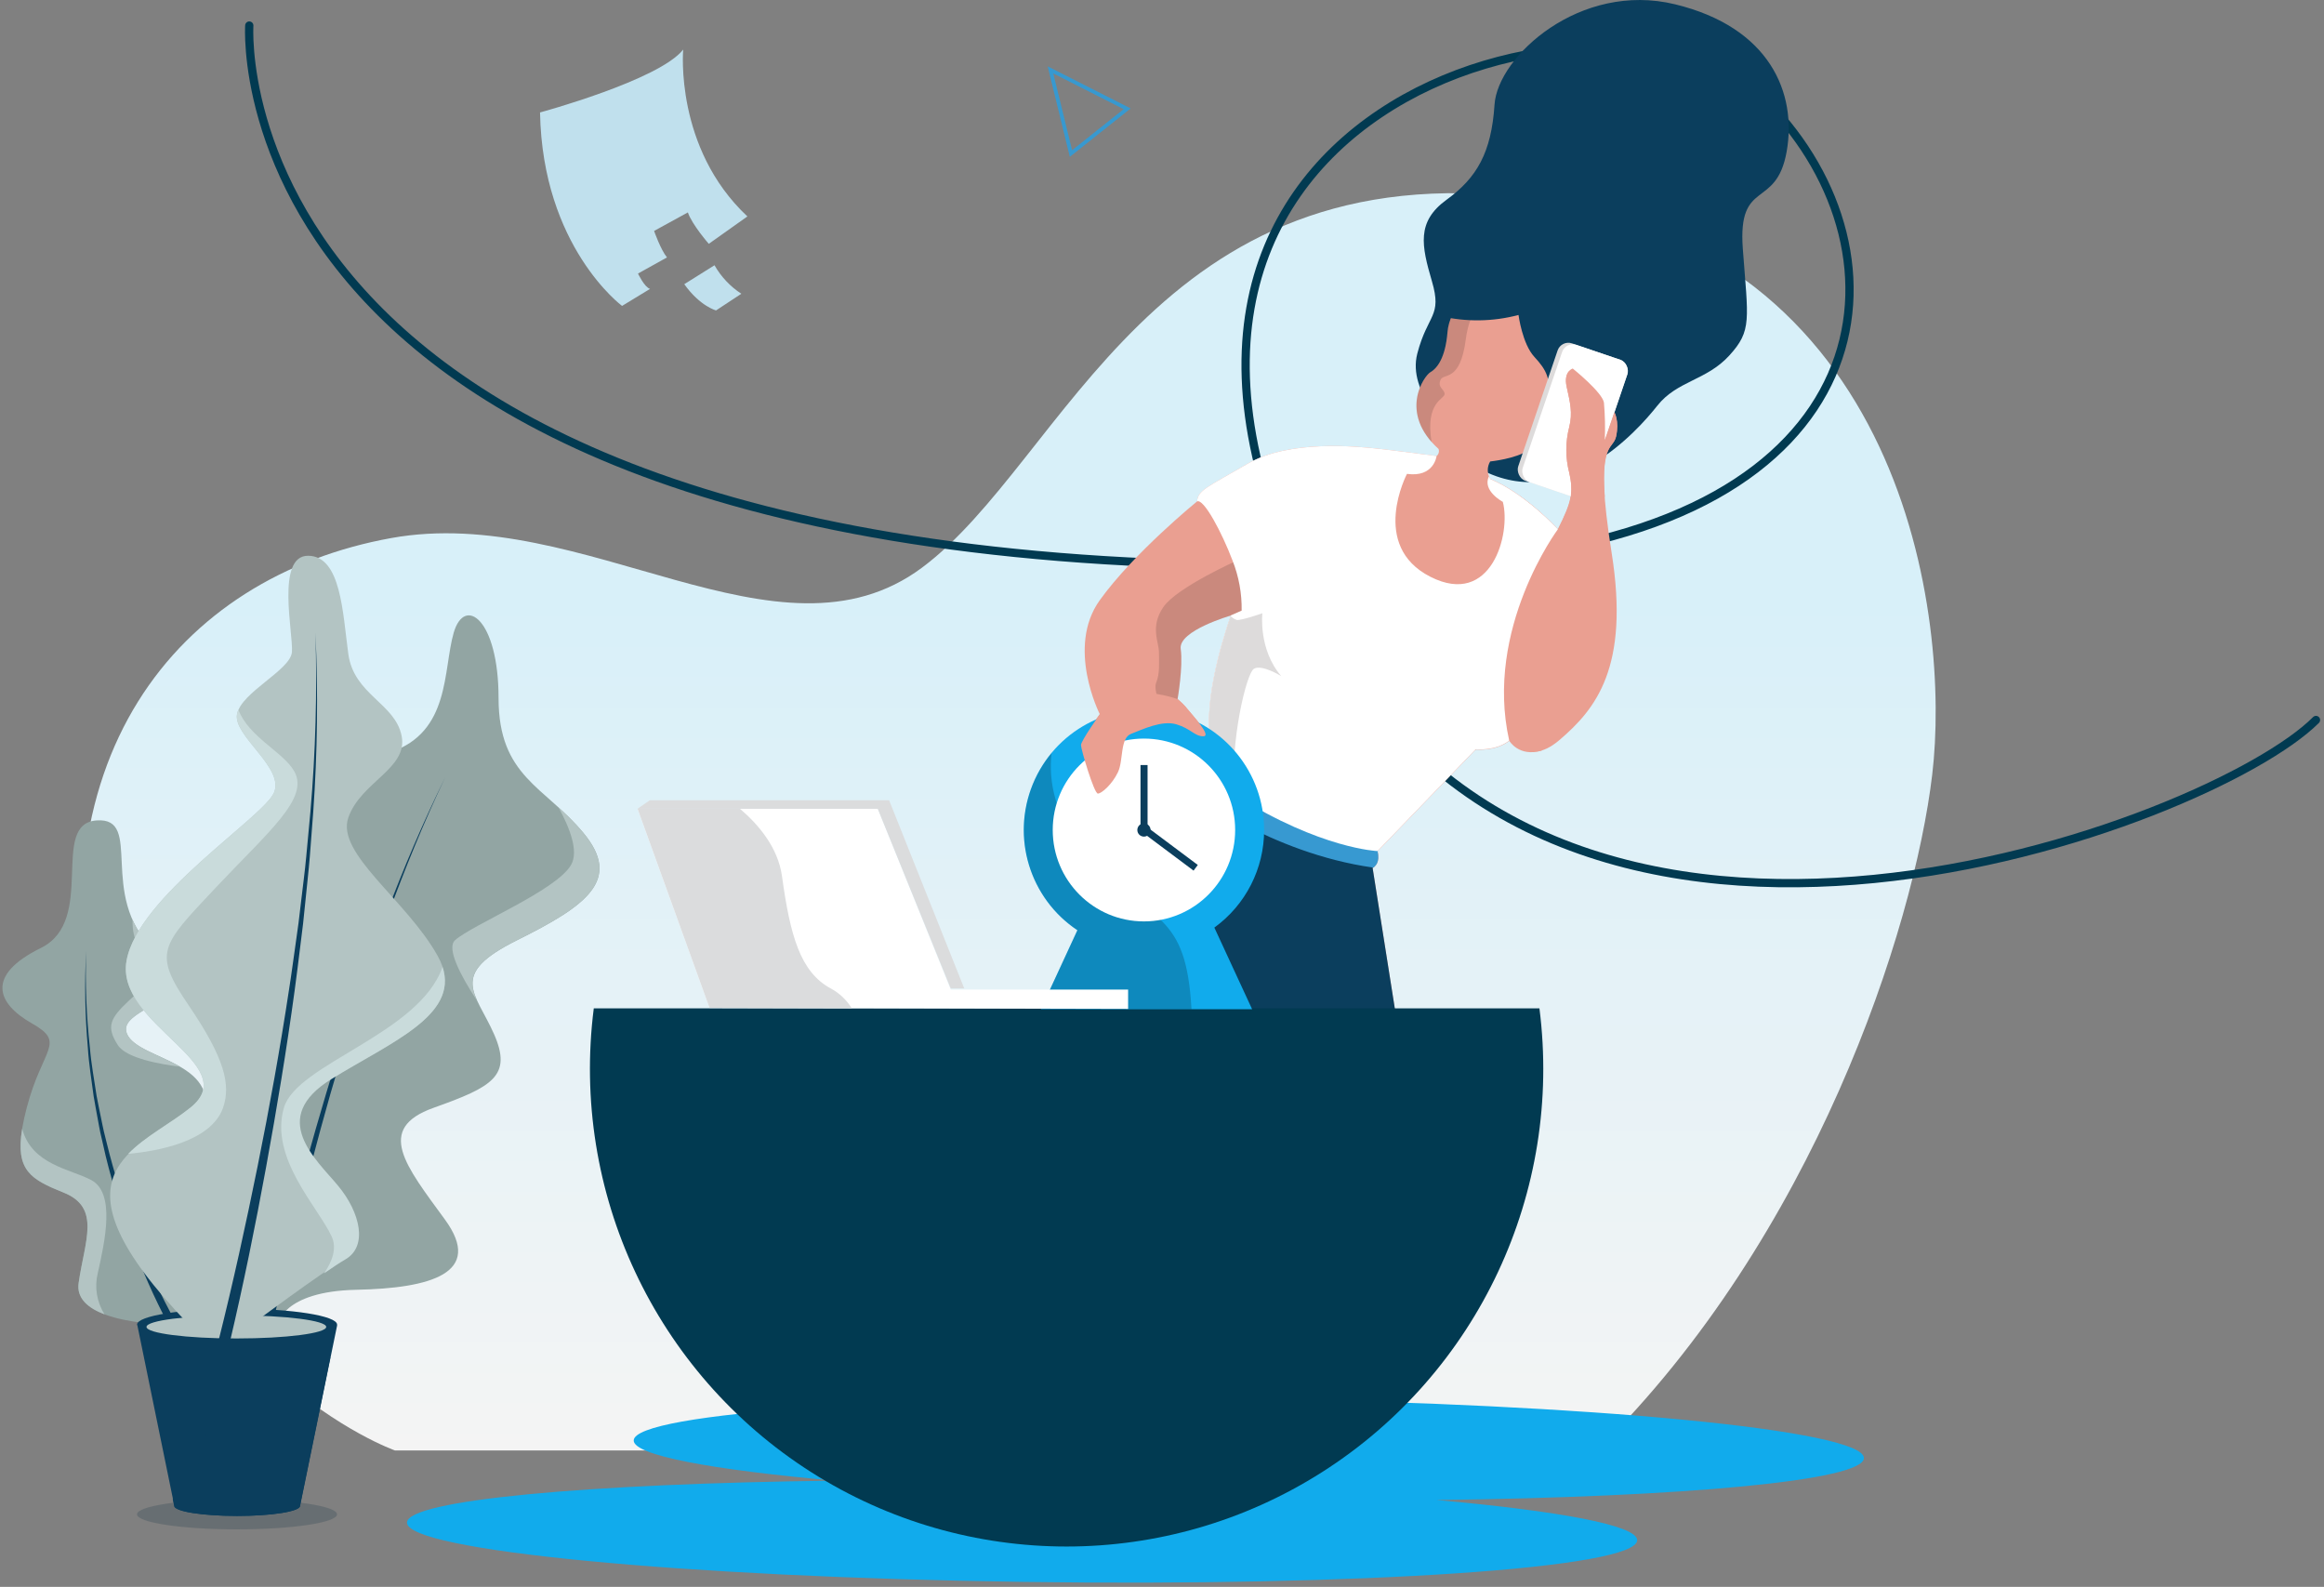 <?xml version="1.0" encoding="UTF-8"?>
<svg width="394px" height="269px" viewBox="0 0 394 269" version="1.1" xmlns="http://www.w3.org/2000/svg" xmlns:xlink="http://www.w3.org/1999/xlink">
    <rect x="0" y="0" width="394" height="269" fill="#808080" stroke="none"/>
    <!-- Generator: sketchtool 51.1 (57501) - http://www.bohemiancoding.com/sketch -->
    <title>C35A724C-4CED-4E55-87F9-39B367BE72EC</title>
    <desc>Created with sketchtool.</desc>
    <defs>
        <linearGradient x1="50%" y1="34.673%" x2="50%" y2="100%" id="linearGradient-1">
            <stop stop-color="#D8F0F9" offset="0%"></stop>
            <stop stop-color="#F4F4F4" offset="100%"></stop>
        </linearGradient>
        <path d="M230.551,218.864 C251.48,216.997 264.6,214.553 264.563,212.047 C264.495,207.323 217.751,204.162 160.159,204.989 C102.566,205.815 55.932,210.315 56,215.04 C56.055,218.849 86.47,221.641 128.449,222.146 C107.52,224.012 94.4,226.455 94.437,228.963 C94.505,233.687 141.249,236.848 198.841,236.021 C256.434,235.195 303.068,230.695 303,225.97 C302.946,222.161 272.53,219.367 230.551,218.864" id="path-2"></path>
    </defs>
    <g id="Design" stroke="none" stroke-width="1" fill="none" fill-rule="evenodd">
        <g id="5a-Creation" transform="translate(-536, -3358)">
            <g id="Section-5" transform="translate(0, 3043)">
                <g id="Illu_centre" transform="translate(535, 315)">
                    <g id="back" transform="translate(14, 32.133)">
                        <path d="M53.966,213.746 C53.966,213.746 16.475,200.592 3.975,148.617 C-8.524,96.642 17.134,65.618 53.345,59.073 C86.002,53.169 118.954,82.243 143.325,64.084 C167.697,45.925 182.7,-6.679 246.419,1.464 C310.139,9.607 317.702,72.849 314.583,99.151 C311.465,125.453 294.515,177.537 257.715,213.746 L53.966,213.746 Z" id="Shape" fill="url(#linearGradient-1)" fill-rule="nonzero"></path>
                        <mask id="mask-3" fill="white">
                            <use xlink:href="#path-2"></use>
                        </mask>
                        <use id="Mask" fill="#11ABEC" transform="translate(179.5, 220.505) scale(-1, 1) translate(-179.5, -220.505) " xlink:href="#path-2"></use>
                        <polygon id="Stroke-103" stroke="#58676D" stroke-width="0.64" mask="url(#mask-3)" points="233.555 -16.541 223.278 -7.532 214.287 -17.824 224.565 -26.833"></polygon>
                    </g>
                    <g id="ligne" transform="translate(43.096, 3.85)">
                        <path d="M0.166,0.481 C0.166,0.481 -6.621,103.026 208.007,90.994 C277.97,85.219 282.67,39.199 257.607,13.558 C232.544,-12.083 132.185,13.674 183.463,104.598 C224.194,176.798 332.795,135.988 350.546,118.201" id="Shape" stroke="#013A51" stroke-width="1.4" stroke-linecap="round" stroke-linejoin="round"></path>
                        <polygon id="Shape" stroke="#3799D0" stroke-width="0.64" points="136 8 139.469 22.176 149 14.593"></polygon>
                    </g>
                    <g id="cheveux" transform="translate(240.96, 0)" fill="#0B3E5D" fill-rule="nonzero">
                        <path d="M6.16,73.034 C6.16,73.034 -1.441,66.656 0.327,59.919 C2.094,53.181 4.572,53.714 2.805,47.688 C1.037,41.663 0.147,37.589 5.276,33.867 C10.405,30.145 12.884,25.891 13.415,17.736 C13.947,9.58 27.919,-3.176 44.01,0.725 C60.102,4.626 64.706,15.785 62.939,25.711 C61.171,35.638 54.614,30.145 55.511,42.196 C56.407,54.246 57.099,56.017 53.212,60.271 C49.325,64.526 44.369,64.526 41.007,68.78 C37.645,73.034 25.268,87.035 11.116,79.592 C-3.035,72.149 6.16,73.034 6.16,73.034 Z" id="Shape"></path>
                    </g>
                    <g id="femme" transform="translate(179.487, 46.2)" fill-rule="nonzero">
                        <path d="M71.135,3.003 C71.135,3.003 67.255,5.878 66.915,10.106 C66.576,14.335 65.231,16.196 64.046,16.876 C62.862,17.556 58.642,23.812 65.398,29.902 C65.551,30.331 65.421,30.81 65.071,31.101 C65.071,31.101 57.585,30.1 54.742,29.818 C51.899,29.536 40.213,28.252 33.08,32.385 C25.946,36.517 24.666,36.876 24.454,38.801 C24.454,38.801 13.703,47.547 7.959,55.549 C2.216,63.55 7.959,74.85 7.959,74.85 C7.959,74.85 4.758,79.342 4.758,80.08 C4.758,80.818 6.992,88.293 7.633,88.293 C8.273,88.293 10.079,86.695 11.039,84.668 C12,82.64 11.353,78.893 13.274,78.161 C15.195,77.43 18.487,75.813 20.958,76.557 C23.43,77.301 24.032,78.61 25.511,78.61 C26.99,78.61 23.808,75.197 22.854,74.022 C22.353,73.39 21.782,72.817 21.15,72.316 C21.15,72.316 22.104,66.881 21.682,63.788 C21.259,60.695 30.198,58.135 30.198,58.135 C30.198,58.135 25.716,70.185 26.58,78.508 C27.445,86.83 8.049,96.474 0.077,125.227 L58.053,125.227 L54.211,100.921 C54.211,100.921 55.62,100.356 55.056,98.091 L71.705,80.837 C71.705,80.837 75.003,79.607 77.385,77.772 C77.385,77.772 79.844,84.432 85.927,79.222 C92.01,74.011 97.831,66.964 94.744,47.522 C91.658,28.079 94.891,30.441 95.481,27.79 C96.07,25.14 95.186,23.665 95.186,23.665 L93.566,28.374 C93.649,26.262 93.6,24.147 93.419,22.041 C93.124,20.277 88.129,16.266 88.129,16.266 C88.129,16.266 86.509,16.709 87.099,19.359 C87.688,22.009 88.129,23.78 87.54,26.135 C86.871,28.695 86.871,31.384 87.54,33.944 C88.277,37.332 87.982,38.801 85.619,43.518 C85.619,43.518 80.176,37.48 74.151,34.971 C73.608,34.064 73.608,32.932 74.151,32.025 C74.151,32.025 78.563,31.583 80.618,30.1 C82.674,28.618 84.326,18.936 84.326,18.936 L81.861,5.409 L71.135,3.003 Z" id="Shape" fill="#EA9F91"></path>
                        <path d="M74.055,3.657 L71.135,3.016 C71.135,3.016 67.255,5.89 66.915,10.119 C66.576,14.348 65.231,16.208 64.046,16.889 C62.862,17.569 59.186,23.029 64.213,28.721 C63.105,21.9 66.422,21.457 66.422,20.604 C66.422,19.75 65.193,19.552 65.718,18.23 C66.243,16.908 69.054,18.762 70.021,11.287 C70.578,6.949 72.518,4.748 74.055,3.657 Z" id="Shape" fill="#000000" opacity="0.14"></path>
                        <path d="M65.743,7.386 C70.096,8.404 74.632,8.338 78.953,7.193 C78.953,7.193 79.594,12.083 81.636,14.29 C83.679,16.497 84.601,18.14 83.833,21.682 C83.064,25.224 86.804,23.312 86.804,23.312 L84.697,9.689 L82.206,0.86 L71.007,0.282 L65.743,7.386 Z" id="Shape" fill="#0B3E5D"></path>
                        <rect id="Rectangle-path" fill="#DDDBDB" transform="translate(88.158, 25.045) rotate(18.77) translate(-88.158, -25.045) " x="81.911" y="12.745" width="12.493" height="24.601" rx="1.92"></rect>
                        <rect id="Rectangle-path" fill="#FFFFFF" transform="translate(88.541, 25.174) rotate(18.77) translate(-88.541, -25.174) " x="82.695" y="12.874" width="11.693" height="24.601" rx="1.92"></rect>
                        <path d="M54.499,100.741 L21.278,88.646 C15.131,96.07 5.232,106.664 0.083,125.221 L58.059,125.221 L54.217,100.914 C54.319,100.87 54.414,100.812 54.499,100.741 Z" id="Shape" fill="#0B3E5D"></path>
                        <path d="M10.95,84.886 L9.368,84.308 L8.011,88.235 C9.279,87.411 10.296,86.252 10.95,84.886 Z" id="Shape" fill="#0B3E5D"></path>
                        <polygon id="Shape" fill="#0B3E5D" style="mix-blend-mode: multiply;" points="39.304 114.935 30.038 124.605 30.192 125.234 42.57 125.234"></polygon>
                        <path d="M24.32,85.11 L23.795,84.809 C23.372,85.393 22.911,86.631 22.412,87.26 L23.443,88.004 C23.443,88.004 36.704,98.38 54.326,100.87 C54.653,100.671 55.517,99.958 55.056,98.104 L55.165,97.989 C51.765,97.783 42.076,95.518 24.32,85.11 Z" id="Shape" fill="#3799D1"></path>
                        <path d="M19.537,76.403 L21.355,72.489 C21.234,72.38 21.157,72.322 21.157,72.322 C21.157,72.322 22.111,66.887 21.688,63.794 C21.266,60.701 30.205,58.141 30.205,58.141 C30.205,58.141 29.929,58.886 29.526,60.137 L33.285,57.211 L31.319,48.779 C31.319,48.779 21.022,53.361 18.736,56.717 C16.45,60.073 18,62.614 18,64.417 C18,66.22 18.166,68.016 17.513,69.55 C16.918,70.968 19.031,75.575 19.434,76.377 L19.537,76.403 Z" id="Shape" fill="#000000" opacity="0.14"></path>
                        <path d="M10.95,84.886 L9.368,84.308 L8.011,88.235 C9.279,87.411 10.296,86.252 10.95,84.886 Z" id="Shape" fill="#0B3E5D"></path>
                        <path d="M93.579,37.993 C92.938,28.862 95.032,29.895 95.5,27.797 C96.082,25.14 95.205,23.671 95.205,23.671 L93.585,28.381 C93.669,26.269 93.619,24.153 93.438,22.048 C93.143,20.283 88.149,16.273 88.149,16.273 C88.149,16.273 86.529,16.715 87.118,19.365 C87.707,22.015 88.149,23.786 87.56,26.141 C86.89,28.701 86.89,31.391 87.56,33.95 C87.889,35.205 87.983,36.511 87.835,37.8 L89.653,40.945 L93.579,37.993 Z" id="Shape" fill="#EA9F91"></path>
                        <path d="M87.099,47.169 C90.704,40.11 89.551,36.055 88.379,32.019 C87.207,27.983 89.532,24.512 89.532,21.913 C89.532,20.463 88.494,18.287 87.611,16.651 C87.201,17.043 86.778,17.832 87.124,19.404 C87.713,22.054 88.155,23.825 87.566,26.18 C86.896,28.74 86.896,31.429 87.566,33.989 C88.302,37.377 88.008,38.846 85.645,43.563 C83.627,41.406 81.398,39.459 78.992,37.749 L68.369,71.995 L71.647,80.927 L71.718,80.85 C71.718,80.85 75.015,81.222 77.397,79.387 C77.397,79.387 79.024,82.18 82.892,81.038 C76.898,72.061 83.506,54.227 87.099,47.169 Z" id="Shape" fill="#EA9F91"></path>
                        <path d="M74.177,35.009 C74.081,34.865 74.003,34.71 73.946,34.547 C72.742,36.992 76.296,38.872 76.296,38.872 C77.705,44.262 74.375,56.839 64.008,51.571 C53.641,46.302 60.044,34.13 60.044,34.13 C64.648,34.772 65.065,31.101 65.065,31.101 C65.065,31.101 57.579,30.1 54.736,29.818 C51.893,29.536 40.207,28.252 33.073,32.385 C25.94,36.517 24.659,36.876 24.448,38.801 C25.581,38.243 28.687,44.102 30.48,48.843 C31.542,51.536 32.064,54.412 32.017,57.307 L30.198,58.109 C30.198,58.109 25.716,70.16 26.58,78.482 C26.753,80.182 26.074,81.94 24.826,83.904 C26.722,85.759 28.835,87.378 31.12,88.723 C45.451,97.706 55.05,98.072 55.05,98.072 L71.698,80.811 C71.698,80.811 74.996,81.183 77.378,79.348 C73.107,60.348 85.626,43.524 85.626,43.524 C85.626,43.524 80.209,37.544 74.177,35.009 Z" id="Shape" fill="#FFFFFF"></path>
                        <path d="M24.288,78.296 C24.664,78.505 25.087,78.615 25.517,78.617 C26.055,78.617 25.985,78.18 25.633,77.564 L25.633,77.731 C25.16,77.854 24.707,78.044 24.288,78.296 Z" id="Shape" fill="#FFFFFF"></path>
                        <path d="M34.085,67.176 C35.43,66.348 38.734,68.421 38.734,68.421 C34.809,63.865 35.532,57.756 35.532,57.756 C35.532,57.756 32.017,58.995 31.191,58.892 C30.805,58.759 30.455,58.539 30.166,58.25 C29.756,59.386 25.774,70.634 26.587,78.527 C26.76,80.227 26.081,81.985 24.832,83.949 C26.626,85.708 28.621,87.251 30.775,88.543 C30.051,79.355 32.83,67.946 34.085,67.176 Z" id="Shape" fill="#DDDBDB"></path>
                    </g>
                    <g id="plante" transform="translate(0.85, 93.683)" fill-rule="nonzero">
                        <ellipse id="Oval" fill="#072C3F" opacity="0.2" style="mix-blend-mode: multiply;" cx="40.335" cy="163.021" rx="16.956" ry="2.547"></ellipse>
                        <path d="M29.43,130.861 C29.43,130.861 12.455,130.989 13.479,123.803 C14.504,116.616 17.321,111.008 10.918,108.454 C4.514,105.9 2.023,104.264 4.687,94.081 C7.351,83.898 11.43,83.128 5.558,79.797 C-0.314,76.467 -2.401,71.68 7.089,67.009 C16.578,62.338 8.484,45.956 16.533,45.391 C24.583,44.827 16.642,58.058 26.139,67.266 C35.635,76.474 19.69,76.891 21.656,81.555 C23.622,86.22 38.945,86.188 34.104,97.193 C29.263,108.197 29.193,104.713 35.987,108.704 C42.781,112.695 43.107,120.992 32.1,130.835 L29.43,130.861 Z" id="Shape" fill="#92A5A3"></path>
                        <path d="M28.879,131.188 C26.283,126.323 24.055,121.27 22.213,116.071 C21.771,114.787 21.298,113.504 20.875,112.169 L19.646,108.229 C18.922,105.579 18.173,102.936 17.603,100.247 L17.142,98.239 C16.995,97.565 16.892,96.885 16.758,96.211 C16.514,94.864 16.252,93.516 16.028,92.162 C15.682,89.435 15.214,86.727 15.048,83.987 C14.563,78.521 14.464,73.028 14.753,67.548 C14.579,73.025 14.793,78.508 15.394,83.955 C15.611,86.682 16.13,89.377 16.527,92.079 C16.777,93.426 17.065,94.761 17.334,96.102 C17.475,96.744 17.596,97.443 17.757,98.11 L18.25,100.1 C18.89,102.762 19.665,105.38 20.44,107.998 L21.72,111.887 C22.168,113.17 22.661,114.454 23.129,115.737 C25.046,120.836 27.34,125.784 29.993,130.54 L28.879,131.188 Z" id="Shape" fill="#0B3E5D"></path>
                        <path d="M47.206,130.861 C47.206,130.861 47.98,125.221 60.557,124.958 C73.133,124.695 82.226,122.16 75.585,113.055 C68.945,103.95 63.701,97.655 73.664,94.106 C83.628,90.558 87.028,88.71 83.91,81.626 C80.791,74.542 76.021,71.552 87.816,65.694 C99.611,59.835 105.636,55.478 99.086,47.541 C92.535,39.604 84.672,38.031 84.672,24.64 C84.672,11.248 78.909,7.232 77.071,13.571 C75.233,19.911 76.546,30.421 66.326,33.835 C56.106,37.249 50.734,41.875 56.17,52.957 C61.607,64.038 47.846,65.925 42.8,72.206 C37.754,78.488 54.608,88.466 48.281,94.113 C41.955,99.76 31.991,96.846 31.729,107.363 C31.466,117.88 42.8,130.861 42.8,130.861 L47.206,130.861 Z" id="Shape" fill="#92A5A3"></path>
                        <path d="M44.247,134.698 C46.066,126.395 48.089,118.175 50.279,109.975 C52.469,101.774 54.794,93.625 57.323,85.527 C59.852,77.43 62.574,69.402 65.558,61.465 C68.542,53.528 71.865,45.731 75.611,38.128 C71.961,45.776 68.785,53.63 65.852,61.58 C62.919,69.531 60.377,77.622 57.938,85.713 C55.498,93.805 53.302,102.005 51.233,110.212 C49.165,118.419 47.225,126.677 45.521,134.955 L44.247,134.698 Z" id="Shape" fill="#0B3E5D"></path>
                        <path d="M23.385,130.861 C23.385,129.372 30.973,128.16 40.341,128.16 C49.709,128.16 57.297,129.372 57.297,130.861 C57.306,130.916 57.306,130.973 57.297,131.028 L51.028,161.597 C51.028,162.533 46.258,163.297 40.373,163.297 C34.489,163.297 29.712,162.533 29.712,161.597 L23.449,131.028 C23.418,130.976 23.397,130.92 23.385,130.861 Z" id="Shape" fill="#0B3E5D"></path>
                        <path d="M33.983,153.287 C35.263,145.08 41.25,143.81 47.475,143.348 C51.233,143.072 54.313,139.312 56.17,136.36 L50.996,161.597 C50.996,162.533 46.226,163.297 40.341,163.297 C34.456,163.297 29.68,162.533 29.68,161.597 L29.43,160.39 C31.024,159.896 33.195,158.292 33.983,153.287 Z" id="Shape" fill="#0B3E5D" style="mix-blend-mode: multiply;"></path>
                        <path d="M20.139,83.493 C18.096,80.349 18.813,78.925 22.028,75.922 C25.242,72.919 26.657,72.072 24.986,69.345 C23.552,66.977 22.54,65.219 22.629,62.241 C23.473,64.139 24.675,65.854 26.171,67.291 C35.686,76.499 19.722,76.916 21.688,81.581 C22.7,83.955 27.195,85.11 30.704,87.144 C27.464,86.753 21.592,85.739 20.139,83.493 Z" id="Shape" fill="#B3C4C3"></path>
                        <ellipse id="Oval" fill="#B3C4C3" cx="40.22" cy="131.252" rx="15.234" ry="1.957"></ellipse>
                        <path d="M42.8,130.861 C42.8,130.861 54.633,122.032 58.52,119.805 C62.407,117.579 61.082,111.874 57.297,107.357 C53.513,102.839 45.208,95.884 56.17,89.211 C67.133,82.537 79.619,77.802 74.343,68.344 C69.067,58.886 57.092,51.019 59.199,44.929 C61.306,38.84 69.348,36.633 68.241,31.069 C67.133,25.506 60.147,24.114 59.199,17.158 C58.251,10.202 57.97,0.59 52.412,0.526 C46.853,0.462 49.914,13.821 49.639,16.876 C49.364,19.93 41.033,23.677 40.341,27.373 C39.65,31.069 48.525,36.498 46.584,40.739 C44.644,44.981 23.532,58.327 21.611,69.178 C19.69,80.028 41.603,86.759 32.439,94.106 C23.276,101.453 7.178,104.918 32.164,130.861 L42.8,130.861 Z" id="Shape" fill="#B3C4C3"></path>
                        <path d="M48.281,94.106 C50.446,86.625 71.212,81.613 75.175,70.23 C77.858,78.463 66.467,82.993 56.382,89.211 C45.547,95.884 53.763,102.839 57.496,107.357 C61.229,111.874 62.548,117.585 58.706,119.805 C57.835,120.312 56.554,121.159 55.095,122.166 C56.458,120.184 57.316,117.925 56.375,115.91 C54.051,110.905 45.81,102.615 48.281,94.106 Z" id="Shape" fill="#C9DBDB"></path>
                        <path d="M21.599,69.178 C23.52,58.327 44.651,44.974 46.572,40.739 C48.493,36.504 39.63,31.069 40.328,27.373 C40.378,27.119 40.458,26.871 40.565,26.635 C42.352,31.294 48.166,33.784 50.029,37.05 C52.648,41.638 45.739,47.201 36.582,56.941 C27.426,66.682 26.036,67.792 32.145,76.756 C38.254,85.72 39.304,90.231 37.972,94.081 C35.961,99.856 26.785,101.473 21.893,101.909 C24.755,98.951 29.052,96.776 32.42,94.081 C41.59,86.759 19.658,80.028 21.599,69.178 Z" id="Shape" fill="#C9DBDB"></path>
                        <path d="M37.21,133.55 C39.669,123.758 41.833,113.863 43.837,103.95 C45.842,94.036 47.635,84.058 49.152,74.061 C49.556,71.558 49.869,69.049 50.234,66.547 L50.759,62.787 L51.208,59.02 C51.496,56.505 51.848,53.996 52.072,51.474 L52.777,43.915 C53.649,33.826 53.934,23.694 53.628,13.571 C54.094,23.697 53.97,33.842 53.257,43.954 L52.674,51.532 C52.469,54.06 52.168,56.576 51.925,59.097 L51.534,62.883 L51.067,66.656 C50.74,69.171 50.465,71.687 50.106,74.196 C48.742,84.244 47.078,94.248 45.253,104.219 C43.428,114.191 41.411,124.111 39.073,134.018 L37.21,133.55 Z" id="Shape" fill="#0B3E5D"></path>
                        <path d="M77.301,65.694 C80.253,63.05 94.405,57.313 96.953,52.957 C98.33,50.608 96.678,46.54 94.853,43.21 C96.368,44.548 97.783,45.995 99.086,47.541 C105.636,55.478 99.604,59.829 87.816,65.694 C79.741,69.71 79.408,72.373 81.003,75.922 C78.249,71.712 75.784,67.06 77.301,65.694 Z" id="Shape" fill="#B3C4C3"></path>
                        <path d="M13.479,123.828 C14.497,116.661 17.321,111.034 10.918,108.48 C5.366,106.253 2.741,104.726 3.912,97.655 C5.539,103.783 12.09,104.469 15.618,106.356 C19.742,108.557 17.955,116.674 16.719,122.166 C16.143,124.549 16.564,127.064 17.885,129.128 C15.15,128.095 13.101,126.453 13.479,123.828 Z" id="Shape" fill="#B3C4C3"></path>
                    </g>
                    <g id="table" transform="translate(100.726, 170.683)" fill="#013A51" fill-rule="nonzero">
                        <path d="M0.941,0.25 C-3.024,31.391 11.329,62.022 37.773,78.854 C64.217,95.686 97.987,95.686 124.431,78.854 C150.875,62.022 165.228,31.391 161.262,0.25 L0.941,0.25 Z" id="Shape"></path>
                    </g>
                    <g id="reveil" transform="translate(174.365, 117.425)" fill-rule="nonzero">
                        <path d="M40.949,23.273 C40.952,13.527 34.081,5.137 24.541,3.24 C15.001,1.342 5.453,6.466 1.741,15.475 C-1.971,24.483 1.188,34.864 9.285,40.264 L3.099,53.656 L38.913,53.656 L32.51,39.815 C37.813,35.981 40.953,29.826 40.949,23.273 Z" id="Shape" fill="#11ABEC"></path>
                        <path d="M11.315,27.701 C5.257,21.284 4.399,14.822 4.911,10.228 C1.22,14.682 -0.411,20.497 0.426,26.226 C1.262,31.954 4.487,37.058 9.298,40.264 L3.099,53.656 L28.636,53.656 C27.707,37.075 22.309,39.398 11.315,27.701 Z" id="Shape" fill="#000000" opacity="0.2"></path>
                        <ellipse id="Oval" fill="#FFFFFF" cx="20.574" cy="23.273" rx="15.464" ry="15.496"></ellipse>
                        <ellipse id="Oval" fill="#0B3E5D" cx="20.574" cy="23.273" rx="1.121" ry="1.123"></ellipse>
                        <rect id="Rectangle-path" fill="#0B3E5D" x="19.991" y="12.262" width="1.197" height="10.414"></rect>
                        <rect id="Rectangle-path" fill="#0B3E5D" transform="translate(25.174, 26.561) rotate(126.8) translate(-25.174, -26.561) " x="24.575" y="21.353" width="1.197" height="10.414"></rect>
                        <path d="M12.762,17.1 C13.402,17.1 15.208,15.503 16.168,13.475 C17.129,11.447 16.482,7.7 18.403,6.968 C20.324,6.237 23.616,4.62 26.087,5.364 C28.559,6.109 29.155,7.386 30.634,7.386 C32.113,7.386 28.93,3.972 27.976,2.798 C27.476,2.165 26.904,1.592 26.273,1.091 C26.273,1.091 22.341,-0.398 18.864,0.173 C15.387,0.744 13.101,3.651 13.101,3.651 C13.101,3.651 9.9,8.143 9.9,8.881 C9.9,9.619 12.122,17.1 12.762,17.1 Z" id="Shape" fill="#EA9F91"></path>
                    </g>
                    <g id="feuilles" transform="translate(92.094, 8.166)" fill="#C0E0ED" fill-rule="nonzero">
                        <path d="M14.369,43.691 C14.369,43.691 0.871,33.694 0.461,10.895 C0.461,10.895 20.644,5.428 24.73,0.237 C24.73,0.237 23.231,16.921 35.615,28.522 L29.071,33.168 C29.071,33.168 26.209,29.889 25.524,27.842 L19.799,30.98 C19.799,30.98 20.888,34.124 21.983,35.471 L17.071,38.205 C17.071,38.205 18.16,40.527 19.114,40.803 L14.369,43.691 Z M24.915,40.008 L30.038,36.799 C31.15,38.75 32.711,40.407 34.591,41.631 L30.301,44.454 C30.301,44.454 27.598,43.768 24.915,40.008 Z" id="Shape"></path>
                    </g>
                    <g id="ordi" transform="translate(109.05, 135.391)">
                        <polygon id="Shape" fill="#FFFFFF" fill-rule="nonzero" points="12.237 35.458 0.032 1.707 40.764 1.707 53.135 32.359 83.205 32.359 83.205 35.632"></polygon>
                        <polygon id="Shape" fill="#DBDCDD" fill-rule="nonzero" points="0.032 1.707 2.12 0.263 42.685 0.263 55.421 32.16 53.135 32.16 40.764 1.707"></polygon>
                        <path d="M12.237,35.458 L36.345,35.516 C35.476,34.111 34.256,32.959 32.804,32.173 C27.631,29.407 25.908,23.19 24.531,13.167 C23.859,8.303 20.587,4.421 17.398,1.707 L0.038,1.707 L12.237,35.458 Z" id="Shape" fill="#DBDCDD" fill-rule="nonzero"></path>
                        <g id="logo" transform="translate(18.57, 14.276)"></g>
                    </g>
                </g>
            </g>
        </g>
    </g>
</svg>